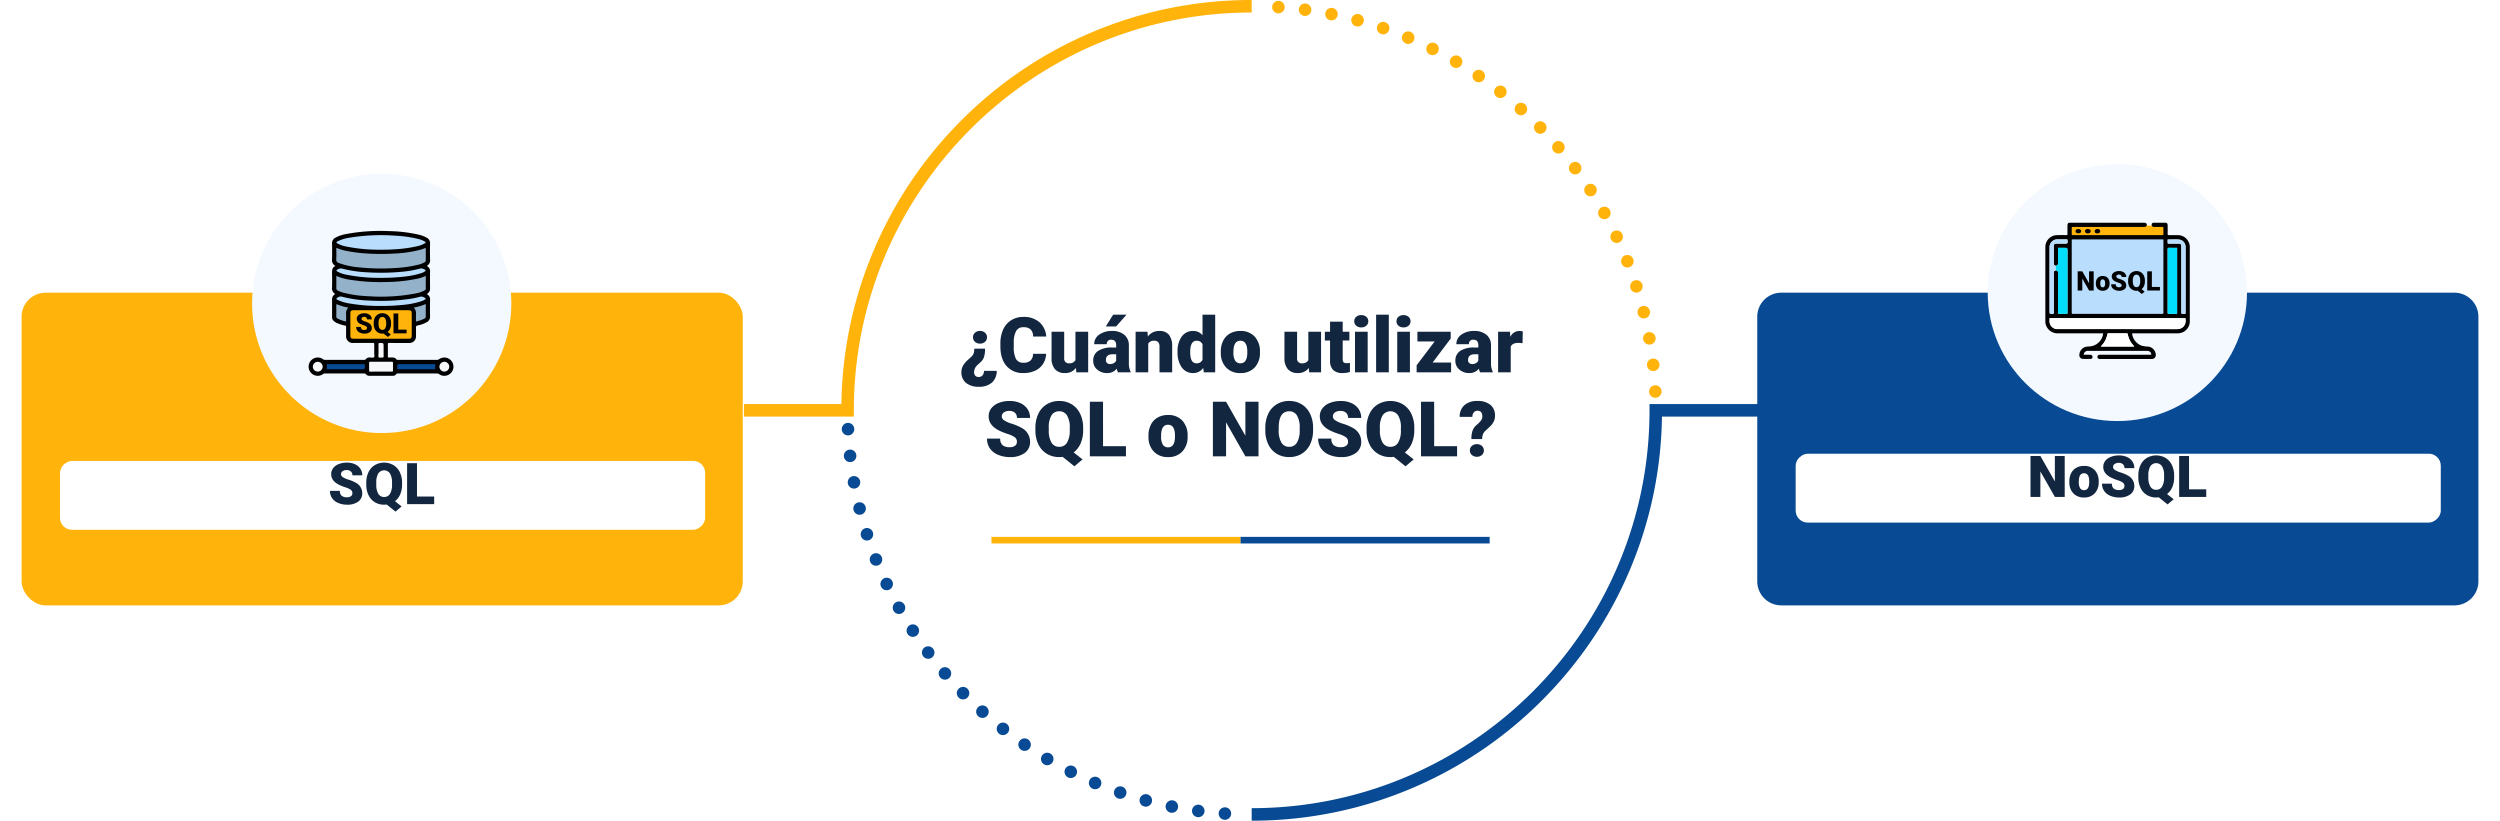 <svg xmlns="http://www.w3.org/2000/svg" xmlns:xlink="http://www.w3.org/1999/xlink" width="1041.397" height="341.859" viewBox="0 0 1041.397 341.859">
  <defs>
    <filter id="Rectángulo_294748" x="0" y="112.917" width="318.397" height="148.254" filterUnits="userSpaceOnUse">
      <feOffset dy="3" input="SourceAlpha"/>
      <feGaussianBlur stdDeviation="3" result="blur"/>
      <feFlood flood-opacity="0.161"/>
      <feComposite operator="in" in2="blur"/>
      <feComposite in="SourceGraphic"/>
    </filter>
    <filter id="Trazado_194490" x="723" y="112.917" width="318.397" height="148.254" filterUnits="userSpaceOnUse">
      <feOffset dy="3" input="SourceAlpha"/>
      <feGaussianBlur stdDeviation="3" result="blur-2"/>
      <feFlood flood-opacity="0.161"/>
      <feComposite operator="in" in2="blur-2"/>
      <feComposite in="SourceGraphic"/>
    </filter>
    <filter id="Rectángulo_294756" x="739.001" y="180" width="286.734" height="46.688" filterUnits="userSpaceOnUse">
      <feOffset dy="3" input="SourceAlpha"/>
      <feGaussianBlur stdDeviation="3" result="blur-3"/>
      <feFlood flood-opacity="0.161"/>
      <feComposite operator="in" in2="blur-3"/>
      <feComposite in="SourceGraphic"/>
    </filter>
    <filter id="Rectángulo_294750" x="16.001" y="183" width="286.734" height="46.688" filterUnits="userSpaceOnUse">
      <feOffset dy="3" input="SourceAlpha"/>
      <feGaussianBlur stdDeviation="3" result="blur-4"/>
      <feFlood flood-opacity="0.161"/>
      <feComposite operator="in" in2="blur-4"/>
      <feComposite in="SourceGraphic"/>
    </filter>
    <filter id="Elipse_157" x="813" y="53.388" width="138" height="137" filterUnits="userSpaceOnUse">
      <feOffset dy="4" input="SourceAlpha"/>
      <feGaussianBlur stdDeviation="5" result="blur-5"/>
      <feFlood flood-opacity="0.161"/>
      <feComposite operator="in" in2="blur-5"/>
      <feComposite in="SourceGraphic"/>
    </filter>
  </defs>
  <g id="_26" data-name="26" transform="translate(-283 -7949)">
    <ellipse id="Elipse_5239" data-name="Elipse 5239" cx="140.487" cy="140.487" rx="140.487" ry="140.487" transform="translate(634.026 7976.839)" fill="#fff"/>
    <g id="Grupo_131842" data-name="Grupo 131842" transform="translate(592.893 7949)">
      <path id="Trazado_192366" data-name="Trazado 192366" d="M-2145.757,909.154h-45.781v-5.208h40.592a169.718,169.718,0,0,1,13.415-63.931,170.353,170.353,0,0,1,36.631-54.331,170.356,170.356,0,0,1,54.331-36.631,169.863,169.863,0,0,1,66.535-13.433v5.208c-91.38,0-165.722,74.343-165.722,165.722Z" transform="translate(2191.538 -735.62)" fill="#ffb30b"/>
    </g>
    <g id="Grupo_131843" data-name="Grupo 131843" transform="translate(804.396 8117.326)">
      <path id="Trazado_192367" data-name="Trazado 192367" d="M-1622.957,1361.661v-5.208c91.38,0,165.722-74.342,165.722-165.722v-2.6h45.782v5.208h-40.593a169.72,169.72,0,0,1-13.414,63.93,170.355,170.355,0,0,1-36.631,54.332,170.357,170.357,0,0,1-54.331,36.63A169.862,169.862,0,0,1-1622.957,1361.661Z" transform="translate(1622.957 -1188.128)" fill="#084a93"/>
    </g>
    <g id="Grupo_131844" data-name="Grupo 131844" transform="translate(633.644 8125.165)">
      <path id="Trazado_192368" data-name="Trazado 192368" d="M-1922.552,1374.527a2.61,2.61,0,0,1-2.436-2.6h0c0-.055,0-.108.007-.167h0a2.6,2.6,0,0,1,2.768-2.425h0a2.6,2.6,0,0,1,2.433,2.6h0c0,.056,0,.112,0,.168h0a2.6,2.6,0,0,1-2.6,2.433h0C-1922.436,1374.532-1922.5,1374.532-1922.552,1374.527Zm-11.271-1.112h0a2.6,2.6,0,0,1-2.261-2.589h0a2.519,2.519,0,0,1,.022-.334h0a2.6,2.6,0,0,1,2.924-2.24h0a2.607,2.607,0,0,1,2.262,2.593h0a2.5,2.5,0,0,1-.022.331h0a2.6,2.6,0,0,1-2.577,2.262h0A2.769,2.769,0,0,1-1933.823,1373.416Zm-11.17-1.856a2.6,2.6,0,0,1-2.095-2.537h0a2.512,2.512,0,0,1,.052-.525h0a2.6,2.6,0,0,1,3.062-2.042h0a2.6,2.6,0,0,1,2.09,2.541h0a2.587,2.587,0,0,1-.052.524h0a2.6,2.6,0,0,1-2.549,2.091h0A2.422,2.422,0,0,1-1944.993,1371.559Zm-11.03-2.593a2.6,2.6,0,0,1-1.923-2.511h0a2.728,2.728,0,0,1,.089-.684h0a2.607,2.607,0,0,1,3.2-1.83h0a2.6,2.6,0,0,1,1.923,2.511h0a2.666,2.666,0,0,1-.089.681h0a2.609,2.609,0,0,1-2.511,1.927h0A2.534,2.534,0,0,1-1956.023,1368.966Zm-10.828-3.322v0h0a2.609,2.609,0,0,1-1.76-2.474h0a2.634,2.634,0,0,1,.145-.833h0a2.6,2.6,0,0,1,3.307-1.615h0a2.6,2.6,0,0,1,1.759,2.474h0a2.736,2.736,0,0,1-.142.833h0a2.611,2.611,0,0,1-2.462,1.759h0A2.6,2.6,0,0,1-1966.851,1365.645Zm-10.6-4.047h0a2.612,2.612,0,0,1-1.6-2.4h0a2.646,2.646,0,0,1,.2-1.015h0a2.606,2.606,0,0,1,3.411-1.392h0a2.606,2.606,0,0,1,1.592,2.4h0a2.57,2.57,0,0,1-.2,1.012h0a2.608,2.608,0,0,1-2.4,1.6h0A2.613,2.613,0,0,1-1977.449,1361.6Zm-10.3-4.743a2.6,2.6,0,0,1-1.44-2.34h0a2.634,2.634,0,0,1,.279-1.157h0a2.6,2.6,0,0,1,3.493-1.16h0a2.611,2.611,0,0,1,1.44,2.34h0a2.634,2.634,0,0,1-.279,1.156h0a2.6,2.6,0,0,1-2.329,1.436h0A2.6,2.6,0,0,1-1987.749,1356.855Zm-9.962-5.416a2.6,2.6,0,0,1-1.283-2.24h0a2.547,2.547,0,0,1,.358-1.324h0a2.6,2.6,0,0,1,3.563-.926h0a2.6,2.6,0,0,1,1.287,2.239h0a2.6,2.6,0,0,1-.361,1.325h0a2.6,2.6,0,0,1-2.247,1.283h0A2.6,2.6,0,0,1-1997.711,1351.439Zm-9.574-6.064a2.609,2.609,0,0,1-1.142-2.164h0a2.6,2.6,0,0,1,.454-1.454h0a2.6,2.6,0,0,1,3.616-.689h0a2.6,2.6,0,0,1,1.138,2.165h0a2.566,2.566,0,0,1-.45,1.455h0a2.594,2.594,0,0,1-2.154,1.138h0A2.579,2.579,0,0,1-2007.286,1345.375Zm-9.155-6.681a2.613,2.613,0,0,1-1-2.05h0a2.584,2.584,0,0,1,.555-1.607h0a2.6,2.6,0,0,1,3.653-.446h0a2.586,2.586,0,0,1,1,2.046h0a2.578,2.578,0,0,1-.551,1.607h0a2.594,2.594,0,0,1-2.053,1h0A2.6,2.6,0,0,1-2016.441,1338.694Zm-8.689-7.272a2.6,2.6,0,0,1-.87-1.949h0a2.6,2.6,0,0,1,.666-1.726h0a2.6,2.6,0,0,1,3.675-.2h0a2.6,2.6,0,0,1,.87,1.953h0a2.6,2.6,0,0,1-.666,1.722h0a2.59,2.59,0,0,1-1.942.87h0A2.579,2.579,0,0,1-2025.13,1331.422Zm-8.191-7.823a2.6,2.6,0,0,1-.744-1.819h0a2.6,2.6,0,0,1,.781-1.863h0a2.6,2.6,0,0,1,3.683.037h0a2.6,2.6,0,0,1,.744,1.819h0a2.606,2.606,0,0,1-.781,1.864h0a2.6,2.6,0,0,1-1.823.744h0A2.592,2.592,0,0,1-2033.321,1323.6Zm-7.656-8.347a2.589,2.589,0,0,1-.629-1.7h0a2.612,2.612,0,0,1,.908-1.968h0a2.6,2.6,0,0,1,3.671.279h0a2.592,2.592,0,0,1,.629,1.707h0a2.611,2.611,0,0,1-.908,1.968h0a2.6,2.6,0,0,1-1.7.625h0A2.583,2.583,0,0,1-2040.977,1315.252Zm-7.09-8.828a2.6,2.6,0,0,1-.521-1.558h0a2.593,2.593,0,0,1,1.042-2.087h0a2.6,2.6,0,0,1,3.645.521h0a2.579,2.579,0,0,1,.521,1.554h0a2.606,2.606,0,0,1-1.041,2.091h0a2.6,2.6,0,0,1-1.559.521h0A2.61,2.61,0,0,1-2048.067,1306.425Zm-6.491-9.277a2.594,2.594,0,0,1-.421-1.432h0a2.608,2.608,0,0,1,1.183-2.172h0a2.6,2.6,0,0,1,3.6.763h0a2.562,2.562,0,0,1,.424,1.429h0a2.6,2.6,0,0,1-1.183,2.172h0a2.589,2.589,0,0,1-1.421.424h0A2.6,2.6,0,0,1-2054.557,1297.148Zm-5.859-9.683h0a2.562,2.562,0,0,1-.335-1.268h0a2.6,2.6,0,0,1,1.332-2.277h0a2.6,2.6,0,0,1,3.545,1h0a2.6,2.6,0,0,1,.332,1.268h0a2.6,2.6,0,0,1-1.329,2.276h0a2.589,2.589,0,0,1-1.272.335h0A2.6,2.6,0,0,1-2060.416,1287.464Zm-5.208-10.047a2.663,2.663,0,0,1-.253-1.131h0a2.6,2.6,0,0,1,1.485-2.34h0a2.6,2.6,0,0,1,3.47,1.227h0a2.623,2.623,0,0,1,.257,1.131h0a2.621,2.621,0,0,1-1.488,2.344h0a2.6,2.6,0,0,1-1.116.253h0A2.61,2.61,0,0,1-2065.624,1277.418Zm-4.524-10.371a2.632,2.632,0,0,1-.186-.953h0a2.615,2.615,0,0,1,1.644-2.429h0a2.6,2.6,0,0,1,3.382,1.458h0a2.644,2.644,0,0,1,.186.956h0a2.607,2.607,0,0,1-1.645,2.426h0a2.57,2.57,0,0,1-.959.186h0A2.6,2.6,0,0,1-2070.148,1267.047Zm-3.828-10.661a2.64,2.64,0,0,1-.127-.8h0a2.609,2.609,0,0,1,1.808-2.474h0a2.6,2.6,0,0,1,3.274,1.682h0a2.533,2.533,0,0,1,.126.807h0a2.6,2.6,0,0,1-1.808,2.47h0a2.571,2.571,0,0,1-.8.127h0A2.6,2.6,0,0,1-2073.975,1256.386Zm-3.11-10.892h0a2.555,2.555,0,0,1-.078-.617h0a2.6,2.6,0,0,1,1.976-2.541h0a2.6,2.6,0,0,1,3.155,1.9h0a2.542,2.542,0,0,1,.078.617h0a2.608,2.608,0,0,1-1.971,2.541h0a2.649,2.649,0,0,1-.633.078h0A2.607,2.607,0,0,1-2077.085,1245.494Zm-2.373-11.074h0a2.787,2.787,0,0,1-.041-.461h0a2.607,2.607,0,0,1,2.146-2.563h0a2.6,2.6,0,0,1,3.021,2.1h0a2.5,2.5,0,0,1,.04.462h0a2.6,2.6,0,0,1-2.143,2.563h0a2.758,2.758,0,0,1-.461.041h0A2.6,2.6,0,0,1-2079.458,1234.42Zm-1.637-11.208h0a2.693,2.693,0,0,1-.015-.3h0a2.607,2.607,0,0,1,2.314-2.581h0a2.607,2.607,0,0,1,2.88,2.3h0a2.745,2.745,0,0,1,.014.3h0a2.608,2.608,0,0,1-2.313,2.582h0a2.622,2.622,0,0,1-.294.015h0A2.6,2.6,0,0,1-2081.095,1223.212Zm-.889-11.29c0-.044,0-.089,0-.134h0a2.6,2.6,0,0,1,2.485-2.585h0a2.6,2.6,0,0,1,2.723,2.481h0c0,.045,0,.089,0,.134h0a2.6,2.6,0,0,1-2.484,2.589h-.12A2.6,2.6,0,0,1-2081.984,1211.922Z" transform="translate(2081.988 -1209.2)" fill="#084a93"/>
    </g>
    <g id="Grupo_131845" data-name="Grupo 131845" transform="translate(812.938 7949.362)">
      <path id="Trazado_192369" data-name="Trazado 192369" d="M-1459.357,898.909c0-.045,0-.09,0-.134h0a2.6,2.6,0,0,1,2.481-2.589h0a2.607,2.607,0,0,1,2.723,2.481h0c0,.045,0,.09,0,.134h0a2.606,2.606,0,0,1-2.485,2.589h0c-.045,0-.082,0-.123,0h0A2.6,2.6,0,0,1-1459.357,898.909Zm-.863-10.948h0a2.649,2.649,0,0,1-.015-.3h0a2.605,2.605,0,0,1,2.314-2.578h0a2.607,2.607,0,0,1,2.879,2.3h0a2.572,2.572,0,0,1,.015.3h0a2.6,2.6,0,0,1-2.313,2.577h0a2.525,2.525,0,0,1-.294.019h0A2.608,2.608,0,0,1-1460.219,887.961ZM-1461.8,877.1a2.434,2.434,0,0,1-.045-.462h0a2.607,2.607,0,0,1,2.146-2.563h0a2.6,2.6,0,0,1,3.021,2.1h0a2.445,2.445,0,0,1,.045.461h0a2.607,2.607,0,0,1-2.146,2.563h0a2.8,2.8,0,0,1-.462.041h0A2.6,2.6,0,0,1-1461.8,877.1Zm-2.3-10.735a2.554,2.554,0,0,1-.078-.622h0a2.6,2.6,0,0,1,1.971-2.537h0a2.606,2.606,0,0,1,3.158,1.9h0a2.509,2.509,0,0,1,.078.617h0a2.606,2.606,0,0,1-1.975,2.54h0a2.66,2.66,0,0,1-.633.078h0A2.6,2.6,0,0,1-1464.1,866.361Zm-3.013-10.557a2.647,2.647,0,0,1-.126-.807h0a2.6,2.6,0,0,1,1.8-2.47h0a2.6,2.6,0,0,1,3.278,1.681h0a2.622,2.622,0,0,1,.126.8h0a2.6,2.6,0,0,1-1.808,2.47h0a2.577,2.577,0,0,1-.8.126h0A2.6,2.6,0,0,1-1467.117,855.8Zm-3.712-10.337a2.537,2.537,0,0,1-.186-.952h0a2.607,2.607,0,0,1,1.644-2.425h0a2.6,2.6,0,0,1,3.382,1.458h0a2.7,2.7,0,0,1,.186.952h0a2.615,2.615,0,0,1-1.644,2.429h0a2.639,2.639,0,0,1-.96.183h0A2.6,2.6,0,0,1-1470.829,845.466Zm-4.386-10.051h0a2.546,2.546,0,0,1-.253-1.128h0a2.6,2.6,0,0,1,1.481-2.34h0a2.605,2.605,0,0,1,3.474,1.228h0a2.659,2.659,0,0,1,.252,1.13h0a2.6,2.6,0,0,1-1.484,2.34h0a2.557,2.557,0,0,1-1.12.257h0A2.607,2.607,0,0,1-1475.215,835.415Zm-5.047-9.739a2.6,2.6,0,0,1-.332-1.269h0a2.6,2.6,0,0,1,1.328-2.277h0a2.606,2.606,0,0,1,3.546,1h0a2.576,2.576,0,0,1,.334,1.269h0a2.607,2.607,0,0,1-1.332,2.277h0a2.581,2.581,0,0,1-1.272.335h0A2.6,2.6,0,0,1-1480.262,825.677Zm-5.681-9.389h0a2.575,2.575,0,0,1-.424-1.432h0a2.6,2.6,0,0,1,1.183-2.169h0a2.6,2.6,0,0,1,3.6.759h0a2.6,2.6,0,0,1,.42,1.432h0a2.607,2.607,0,0,1-1.183,2.173h0a2.613,2.613,0,0,1-1.417.42h0A2.6,2.6,0,0,1-1485.943,816.287Zm-6.294-8.994h0a2.584,2.584,0,0,1-.521-1.555h0a2.606,2.606,0,0,1,1.042-2.091h0a2.6,2.6,0,0,1,3.645.521h0a2.6,2.6,0,0,1,.521,1.559h0a2.6,2.6,0,0,1-1.042,2.087h0a2.575,2.575,0,0,1-1.558.52h0A2.6,2.6,0,0,1-1492.237,807.293Zm-6.874-8.563a2.589,2.589,0,0,1-.629-1.7h0a2.613,2.613,0,0,1,.908-1.968h0a2.608,2.608,0,0,1,3.671.279h0a2.6,2.6,0,0,1,.628,1.707h0a2.611,2.611,0,0,1-.907,1.968h0a2.6,2.6,0,0,1-1.7.625h0A2.583,2.583,0,0,1-1499.111,798.73Zm-7.425-8.091a2.6,2.6,0,0,1-.744-1.819h0a2.6,2.6,0,0,1,.781-1.863h0a2.6,2.6,0,0,1,3.683.037h0a2.594,2.594,0,0,1,.744,1.819h0a2.612,2.612,0,0,1-.781,1.864h0a2.6,2.6,0,0,1-1.822.744h0A2.59,2.59,0,0,1-1506.535,790.639Zm-7.942-7.588a2.6,2.6,0,0,1-.871-1.953h0a2.6,2.6,0,0,1,.666-1.723h0a2.6,2.6,0,0,1,3.675-.2h0a2.592,2.592,0,0,1,.866,1.949h0a2.575,2.575,0,0,1-.662,1.726h0a2.589,2.589,0,0,1-1.942.867h0A2.577,2.577,0,0,1-1514.478,783.051ZM-1522.9,776a2.581,2.581,0,0,1-1-2.046h0a2.581,2.581,0,0,1,.551-1.607h0a2.6,2.6,0,0,1,3.656-.45h0a2.606,2.606,0,0,1,1,2.046h0a2.594,2.594,0,0,1-.554,1.61h0a2.6,2.6,0,0,1-2.053,1h0A2.578,2.578,0,0,1-1522.9,776Zm-8.876-6.48a2.6,2.6,0,0,1-1.142-2.161h0a2.6,2.6,0,0,1,.454-1.455h0a2.6,2.6,0,0,1,3.615-.688h0a2.6,2.6,0,0,1,1.138,2.165h0a2.565,2.565,0,0,1-.45,1.454h0a2.6,2.6,0,0,1-2.154,1.138h0A2.559,2.559,0,0,1-1531.779,769.522Zm-9.285-5.878h0a2.6,2.6,0,0,1-1.287-2.239h0a2.6,2.6,0,0,1,.361-1.324h0a2.6,2.6,0,0,1,3.563-.927h0a2.6,2.6,0,0,1,1.283,2.239h0a2.554,2.554,0,0,1-.357,1.325h0a2.608,2.608,0,0,1-2.247,1.287h0A2.567,2.567,0,0,1-1541.063,763.644Zm-9.657-5.249a2.606,2.606,0,0,1-1.436-2.34h0a2.578,2.578,0,0,1,.275-1.156h0a2.6,2.6,0,0,1,3.493-1.161h0a2.608,2.608,0,0,1,1.439,2.34h0a2.629,2.629,0,0,1-.279,1.157h0a2.61,2.61,0,0,1-2.329,1.436h0A2.6,2.6,0,0,1-1550.72,758.4Zm-9.988-4.6a2.614,2.614,0,0,1-1.6-2.4h0a2.644,2.644,0,0,1,.2-1.016h0a2.607,2.607,0,0,1,3.411-1.392h0a2.611,2.611,0,0,1,1.6,2.4h0a2.653,2.653,0,0,1-.2,1.016h0a2.611,2.611,0,0,1-2.4,1.6h0A2.625,2.625,0,0,1-1560.708,753.8Zm-10.27-3.925h0a2.6,2.6,0,0,1-1.76-2.474h0a2.611,2.611,0,0,1,.141-.833h0a2.607,2.607,0,0,1,3.311-1.618h0v0h0a2.6,2.6,0,0,1,1.756,2.474h0a2.513,2.513,0,0,1-.141.833h0a2.607,2.607,0,0,1-2.463,1.759h0A2.574,2.574,0,0,1-1570.978,749.873Zm-10.5-3.221h0a2.6,2.6,0,0,1-1.924-2.511h0a2.668,2.668,0,0,1,.089-.681h0a2.6,2.6,0,0,1,3.2-1.834h0a2.6,2.6,0,0,1,1.923,2.511h0a2.5,2.5,0,0,1-.093.681h0a2.606,2.606,0,0,1-2.511,1.927h0A2.521,2.521,0,0,1-1581.475,746.652Zm-10.691-2.515a2.6,2.6,0,0,1-2.091-2.541h0a2.836,2.836,0,0,1,.048-.524h0a2.609,2.609,0,0,1,3.069-2.043h0v0h0a2.6,2.6,0,0,1,2.091,2.537h0a2.534,2.534,0,0,1-.052.525h0a2.6,2.6,0,0,1-2.552,2.094h0A2.689,2.689,0,0,1-1592.166,744.137Zm-10.829-1.8a2.6,2.6,0,0,1-2.265-2.592h0a2.525,2.525,0,0,1,.022-.331h0a2.6,2.6,0,0,1,2.924-2.239h0a2.6,2.6,0,0,1,2.262,2.589h0a2.523,2.523,0,0,1-.022.335h0a2.6,2.6,0,0,1-2.578,2.262h0A2.679,2.679,0,0,1-1603,742.341Zm-10.929-1.079h0a2.6,2.6,0,0,1-2.436-2.6h0c0-.056,0-.112.007-.168h0a2.6,2.6,0,0,1,2.768-2.429h0a2.6,2.6,0,0,1,2.433,2.6h0c0,.056,0,.111,0,.167h0a2.6,2.6,0,0,1-2.6,2.433h0C-1613.809,741.269-1613.868,741.266-1613.924,741.262Z" transform="translate(1616.36 -736.06)" fill="#ffb30b"/>
    </g>
    <g transform="matrix(1, 0, 0, 1, 283, 7949)" filter="url(#Rectángulo_294748)">
      <rect id="Rectángulo_294748-2" data-name="Rectángulo 294748" width="300.397" height="130.254" rx="10" transform="translate(9 118.92)" fill="#ffb30b"/>
    </g>
    <g transform="matrix(1, 0, 0, 1, 283, 7949)" filter="url(#Trazado_194490)">
      <path id="Trazado_194490-2" data-name="Trazado 194490" d="M10,0H290.4a10,10,0,0,1,10,10V120.254a10,10,0,0,1-10,10H10a10,10,0,0,1-10-10V10A10,10,0,0,1,10,0Z" transform="translate(732 118.92)" fill="#084a93"/>
    </g>
    <path id="Trazado_194597" data-name="Trazado 194597" d="M-106.672-9.844a10.6,10.6,0,0,1-.477,3.6,5.379,5.379,0,0,1-1.6,2.211l-1.031.953a4.075,4.075,0,0,0-1.453,2.906,2.171,2.171,0,0,0,.523,1.617,1.86,1.86,0,0,0,1.352.508,2.064,2.064,0,0,0,1.633-.664,2.871,2.871,0,0,0,.617-1.883h5.3A6.4,6.4,0,0,1-103.8,4.281a7.842,7.842,0,0,1-5.43,1.734A8.063,8.063,0,0,1-114.617,4.4a5.675,5.675,0,0,1-1.9-4.57,5.25,5.25,0,0,1,.594-2.445,9.7,9.7,0,0,1,2.031-2.492l1.328-1.219a3.589,3.589,0,0,0,1.344-2.391l.078-1.125Zm-2.094-2.109a3.027,3.027,0,0,1-2.086-.742,2.425,2.425,0,0,1-.836-1.9,2.425,2.425,0,0,1,.836-1.9,3.027,3.027,0,0,1,2.086-.742,2.975,2.975,0,0,1,2.1.758,2.459,2.459,0,0,1,.82,1.883,2.459,2.459,0,0,1-.82,1.883A2.975,2.975,0,0,1-108.766-11.953ZM-81.234-7.7a8.308,8.308,0,0,1-1.281,4.2A7.733,7.733,0,0,1-85.8-.687a11.2,11.2,0,0,1-4.836,1A8.934,8.934,0,0,1-97.7-2.609q-2.578-2.922-2.578-8.25v-1.125a13.771,13.771,0,0,1,1.164-5.852,8.82,8.82,0,0,1,3.352-3.875A9.351,9.351,0,0,1-90.7-23.078a9.806,9.806,0,0,1,6.656,2.18,8.612,8.612,0,0,1,2.859,6.008h-5.469A4.075,4.075,0,0,0-87.7-17.875a4.306,4.306,0,0,0-3-.906,3.276,3.276,0,0,0-3,1.531,9.841,9.841,0,0,0-1,4.891v1.609a10.89,10.89,0,0,0,.914,5.2,3.345,3.345,0,0,0,3.148,1.563,4.211,4.211,0,0,0,2.891-.891A3.78,3.78,0,0,0-86.687-7.7Zm12.422,5.875A5.429,5.429,0,0,1-73.328.313,5.324,5.324,0,0,1-77.539-1.3a6.8,6.8,0,0,1-1.43-4.648V-16.906H-73.7V-5.922A1.893,1.893,0,0,0-71.594-3.75a2.752,2.752,0,0,0,2.578-1.3V-16.906h5.3V0h-4.937ZM-51.312,0a5.945,5.945,0,0,1-.5-1.516A4.9,4.9,0,0,1-55.875.313a6,6,0,0,1-4.062-1.445,4.6,4.6,0,0,1-1.672-3.633,4.728,4.728,0,0,1,2.031-4.156,10.348,10.348,0,0,1,5.906-1.406h1.625v-.9q0-2.339-2.016-2.339a1.648,1.648,0,0,0-1.875,1.853H-61.2a4.72,4.72,0,0,1,2.086-3.98,8.766,8.766,0,0,1,5.32-1.529,7.686,7.686,0,0,1,5.109,1.578,5.487,5.487,0,0,1,1.922,4.328v7.484a7.665,7.665,0,0,0,.719,3.563V0Zm-3.3-3.437a2.937,2.937,0,0,0,1.633-.422,2.644,2.644,0,0,0,.93-.953v-2.7h-1.531q-2.75,0-2.75,2.469a1.507,1.507,0,0,0,.484,1.164A1.753,1.753,0,0,0-54.609-3.437ZM-53.3-24h5.563l-4.344,4.906-4.3-.008Zm14.281,7.094.172,1.984a5.733,5.733,0,0,1,4.828-2.3,4.823,4.823,0,0,1,3.945,1.578,7.513,7.513,0,0,1,1.352,4.75V0H-34V-10.672a2.853,2.853,0,0,0-.516-1.883,2.385,2.385,0,0,0-1.875-.6,2.511,2.511,0,0,0-2.3,1.219V0h-5.266V-16.906Zm12.547,8.328a10.327,10.327,0,0,1,1.734-6.328,5.709,5.709,0,0,1,4.844-2.312,4.855,4.855,0,0,1,3.813,1.781V-24H-10.8V0h-4.734L-15.8-1.812A4.986,4.986,0,0,1-19.922.313,5.7,5.7,0,0,1-24.7-2,10.655,10.655,0,0,1-26.469-8.578Zm5.266.328q0,4.5,2.625,4.5a2.592,2.592,0,0,0,2.5-1.469v-6.437a2.522,2.522,0,0,0-2.469-1.5q-2.437,0-2.641,3.938Zm12.734-.359a9.978,9.978,0,0,1,.984-4.508,7.04,7.04,0,0,1,2.828-3.039A8.518,8.518,0,0,1-.328-17.219a7.774,7.774,0,0,1,5.984,2.352,9.024,9.024,0,0,1,2.188,6.4v.188a8.755,8.755,0,0,1-2.2,6.273A7.794,7.794,0,0,1-.3.313a7.883,7.883,0,0,1-5.8-2.164A8.464,8.464,0,0,1-8.453-7.719Zm5.266.328a6.291,6.291,0,0,0,.734,3.438A2.447,2.447,0,0,0-.3-3.75q2.813,0,2.875-4.328v-.531q0-4.547-2.906-4.547-2.641,0-2.859,3.922ZM28.2-1.828A5.429,5.429,0,0,1,23.688.313,5.324,5.324,0,0,1,19.477-1.3a6.8,6.8,0,0,1-1.43-4.648V-16.906h5.266V-5.922A1.893,1.893,0,0,0,25.422-3.75,2.752,2.752,0,0,0,28-5.047V-16.906h5.3V0H28.359ZM42.313-21.109v4.2h2.781v3.656H42.313v7.734a1.975,1.975,0,0,0,.344,1.328,1.844,1.844,0,0,0,1.359.375,7.725,7.725,0,0,0,1.313-.094V-.141a9.718,9.718,0,0,1-2.969.453A5.516,5.516,0,0,1,38.344-.969a5.252,5.252,0,0,1-1.3-3.891V-13.25H34.891v-3.656h2.156v-4.2ZM52.719,0H47.438V-16.906h5.281ZM47.125-21.266a2.35,2.35,0,0,1,.813-1.844,3.066,3.066,0,0,1,2.109-.719,3.066,3.066,0,0,1,2.109.719,2.35,2.35,0,0,1,.813,1.844,2.35,2.35,0,0,1-.812,1.844,3.066,3.066,0,0,1-2.109.719,3.066,3.066,0,0,1-2.109-.719A2.35,2.35,0,0,1,47.125-21.266ZM61.516,0H56.234V-24h5.281Zm8.8,0H65.031V-16.906h5.281ZM64.719-21.266a2.35,2.35,0,0,1,.813-1.844,3.066,3.066,0,0,1,2.109-.719,3.066,3.066,0,0,1,2.109.719,2.35,2.35,0,0,1,.813,1.844,2.35,2.35,0,0,1-.812,1.844,3.066,3.066,0,0,1-2.109.719,3.066,3.066,0,0,1-2.109-.719A2.35,2.35,0,0,1,64.719-21.266Zm15.047,17.2h7.7V0H73.109V-2.937l7.5-9.906H73.438v-4.062H87.3v2.844ZM99.547,0a5.946,5.946,0,0,1-.5-1.516A4.9,4.9,0,0,1,94.984.313a6,6,0,0,1-4.062-1.445A4.6,4.6,0,0,1,89.25-4.766a4.728,4.728,0,0,1,2.031-4.156,10.348,10.348,0,0,1,5.906-1.406h1.625v-.9q0-2.339-2.016-2.339a1.648,1.648,0,0,0-1.875,1.853H89.656a4.72,4.72,0,0,1,2.086-3.98,8.766,8.766,0,0,1,5.32-1.529,7.686,7.686,0,0,1,5.109,1.578,5.487,5.487,0,0,1,1.922,4.328v7.484a7.665,7.665,0,0,0,.719,3.563V0Zm-3.3-3.437a2.937,2.937,0,0,0,1.633-.422,2.644,2.644,0,0,0,.93-.953v-2.7H97.281q-2.75,0-2.75,2.469a1.507,1.507,0,0,0,.484,1.164A1.753,1.753,0,0,0,96.25-3.437Zm20.984-8.7-1.734-.125q-2.484,0-3.187,1.563V0h-5.266V-16.906h4.938l.172,2.172a4.077,4.077,0,0,1,3.7-2.484,5.135,5.135,0,0,1,1.469.188ZM-93.4,28.953a2.253,2.253,0,0,0-.852-1.875,10.584,10.584,0,0,0-2.992-1.391,28.706,28.706,0,0,1-3.5-1.391q-4.422-2.172-4.422-5.969a5.352,5.352,0,0,1,1.1-3.336,7.125,7.125,0,0,1,3.117-2.25,12.131,12.131,0,0,1,4.531-.8,10.611,10.611,0,0,1,4.4.875A6.964,6.964,0,0,1-88.992,15.3,6.508,6.508,0,0,1-87.914,19h-5.469a2.75,2.75,0,0,0-.852-2.156,3.319,3.319,0,0,0-2.3-.766,3.743,3.743,0,0,0-2.32.648,1.989,1.989,0,0,0-.852,1.648,2,2,0,0,0,.938,1.586,11.823,11.823,0,0,0,3.3,1.469A20.2,20.2,0,0,1-91.6,23.063a6.512,6.512,0,0,1,3.688,5.859,5.555,5.555,0,0,1-2.25,4.688,10.008,10.008,0,0,1-6.172,1.7,12.245,12.245,0,0,1-5.008-.992,7.55,7.55,0,0,1-3.375-2.719,7.084,7.084,0,0,1-1.133-3.977h5.5a3.489,3.489,0,0,0,.945,2.7,4.468,4.468,0,0,0,3.07.867,3.53,3.53,0,0,0,2.148-.586A1.934,1.934,0,0,0-93.4,28.953ZM-65.8,24.094A13.444,13.444,0,0,1-66.852,29.6a9.574,9.574,0,0,1-2.891,3.773l3.672,2.906-3.391,2.875-4.891-3.937a10.165,10.165,0,0,1-1.375.094,9.861,9.861,0,0,1-5.156-1.344,9.139,9.139,0,0,1-3.508-3.844,13.055,13.055,0,0,1-1.3-5.75v-1.2a13.462,13.462,0,0,1,1.227-5.906,9.141,9.141,0,0,1,3.5-3.937,9.784,9.784,0,0,1,5.211-1.391A9.74,9.74,0,0,1-70.6,13.313a9.265,9.265,0,0,1,3.523,3.914,13.088,13.088,0,0,1,1.273,5.82Zm-5.578-.953a9.567,9.567,0,0,0-1.133-5.148,3.634,3.634,0,0,0-3.242-1.758,3.609,3.609,0,0,0-3.266,1.734,9.691,9.691,0,0,0-1.109,5.078v1.047a9.832,9.832,0,0,0,1.109,5.148,3.632,3.632,0,0,0,3.3,1.789,3.58,3.58,0,0,0,3.211-1.766,9.625,9.625,0,0,0,1.133-5.078Zm13.859,7.641h9.547V35H-63.008V12.25h5.484ZM-38.6,26.391a9.978,9.978,0,0,1,.984-4.508,7.04,7.04,0,0,1,2.828-3.039,8.518,8.518,0,0,1,4.328-1.062,7.774,7.774,0,0,1,5.984,2.352,9.024,9.024,0,0,1,2.188,6.4v.188a8.755,8.755,0,0,1-2.2,6.273,7.794,7.794,0,0,1-5.945,2.32,7.883,7.883,0,0,1-5.8-2.164,8.464,8.464,0,0,1-2.359-5.867Zm5.266.328a6.291,6.291,0,0,0,.734,3.438A2.447,2.447,0,0,0-30.43,31.25q2.813,0,2.875-4.328v-.531q0-4.547-2.906-4.547-2.641,0-2.859,3.922ZM7.242,35H1.789L-6.273,20.844V35h-5.484V12.25h5.484L1.773,26.406V12.25H7.242ZM29.977,24.094a13.416,13.416,0,0,1-1.234,5.891,9.123,9.123,0,0,1-3.508,3.945,9.767,9.767,0,0,1-5.18,1.383A9.906,9.906,0,0,1,14.9,33.977a9.108,9.108,0,0,1-3.508-3.82,13.03,13.03,0,0,1-1.32-5.7V23.172a13.475,13.475,0,0,1,1.227-5.9,9.1,9.1,0,0,1,3.516-3.945,9.836,9.836,0,0,1,5.211-1.391,9.74,9.74,0,0,1,5.156,1.375A9.265,9.265,0,0,1,28.7,17.227a13.088,13.088,0,0,1,1.273,5.82ZM24.4,23.141a9.567,9.567,0,0,0-1.133-5.148,3.634,3.634,0,0,0-3.242-1.758q-4.125,0-4.359,6.188l-.016,1.672a9.839,9.839,0,0,0,1.109,5.141,3.628,3.628,0,0,0,3.3,1.8,3.585,3.585,0,0,0,3.2-1.766A9.571,9.571,0,0,0,24.4,24.188Zm20.141,5.813a2.253,2.253,0,0,0-.852-1.875A10.584,10.584,0,0,0,40.7,25.688,28.707,28.707,0,0,1,37.2,24.3q-4.422-2.172-4.422-5.969a5.352,5.352,0,0,1,1.1-3.336,7.125,7.125,0,0,1,3.117-2.25,12.131,12.131,0,0,1,4.531-.8,10.611,10.611,0,0,1,4.4.875A6.964,6.964,0,0,1,48.945,15.3,6.508,6.508,0,0,1,50.023,19H44.555a2.75,2.75,0,0,0-.852-2.156,3.319,3.319,0,0,0-2.3-.766,3.743,3.743,0,0,0-2.32.648,1.91,1.91,0,0,0,.086,3.234,11.823,11.823,0,0,0,3.3,1.469,20.2,20.2,0,0,1,3.875,1.633,6.512,6.512,0,0,1,3.688,5.859,5.555,5.555,0,0,1-2.25,4.688,10.008,10.008,0,0,1-6.172,1.7,12.245,12.245,0,0,1-5.008-.992A7.55,7.55,0,0,1,33.219,31.6a7.084,7.084,0,0,1-1.133-3.977h5.5a3.489,3.489,0,0,0,.945,2.7,4.468,4.468,0,0,0,3.07.867A3.53,3.53,0,0,0,43.75,30.6,1.934,1.934,0,0,0,44.539,28.953Zm27.594-4.859A13.444,13.444,0,0,1,71.086,29.6,9.574,9.574,0,0,1,68.2,33.375l3.672,2.906-3.391,2.875-4.891-3.937a10.165,10.165,0,0,1-1.375.094,9.861,9.861,0,0,1-5.156-1.344,9.139,9.139,0,0,1-3.508-3.844,13.055,13.055,0,0,1-1.3-5.75v-1.2a13.462,13.462,0,0,1,1.227-5.906,9.141,9.141,0,0,1,3.5-3.937,10.407,10.407,0,0,1,10.367-.016,9.265,9.265,0,0,1,3.523,3.914,13.088,13.088,0,0,1,1.273,5.82Zm-5.578-.953a9.567,9.567,0,0,0-1.133-5.148,3.9,3.9,0,0,0-6.508-.023A9.691,9.691,0,0,0,57.8,23.047v1.047a9.832,9.832,0,0,0,1.109,5.148,3.632,3.632,0,0,0,3.3,1.789,3.58,3.58,0,0,0,3.211-1.766,9.625,9.625,0,0,0,1.133-5.078Zm13.859,7.641h9.547V35H74.93V12.25h5.484ZM95.93,27.8a10.17,10.17,0,0,1,.516-3.6,5.633,5.633,0,0,1,1.672-2.289,11.115,11.115,0,0,0,1.758-1.773,2.9,2.9,0,0,0,.6-1.773q0-2.359-2.031-2.359a1.885,1.885,0,0,0-1.516.688,2.924,2.924,0,0,0-.609,1.859H91.039a6.3,6.3,0,0,1,1.969-4.867,7.849,7.849,0,0,1,5.438-1.742,8.154,8.154,0,0,1,5.4,1.609,5.649,5.649,0,0,1,1.914,4.578,5.332,5.332,0,0,1-.516,2.359,7.974,7.974,0,0,1-1.656,2.172l-1.8,1.672a4.227,4.227,0,0,0-1.062,1.508A5.975,5.975,0,0,0,100.4,27.8Zm-.641,4.75a2.425,2.425,0,0,1,.836-1.9,3.3,3.3,0,0,1,4.172,0,2.574,2.574,0,0,1,0,3.8,3.3,3.3,0,0,1-4.172,0A2.425,2.425,0,0,1,95.289,32.547Z" transform="translate(800 8104.09)" fill="#12263f"/>
    <g transform="matrix(1, 0, 0, 1, 283, 7949)" filter="url(#Rectángulo_294756)">
      <rect id="Rectángulo_294756-2" data-name="Rectángulo 294756" width="28.688" height="268.734" rx="5" transform="translate(1016.73 186) rotate(90)" fill="#fff"/>
    </g>
    <g id="Grupo_131846" data-name="Grupo 131846" transform="translate(696 8172.633)">
      <g id="Grupo_130238" data-name="Grupo 130238" transform="translate(0)">
        <g id="Grupo_130236" data-name="Grupo 130236">
          <rect id="Rectángulo_294279" data-name="Rectángulo 294279" width="103.768" height="2.755" fill="#ffb30b"/>
        </g>
        <g id="Grupo_130237" data-name="Grupo 130237" transform="translate(103.768)">
          <rect id="Rectángulo_294280" data-name="Rectángulo 294280" width="103.768" height="2.755" fill="#084a93"/>
        </g>
      </g>
    </g>
    <g transform="matrix(1, 0, 0, 1, 283, 7949)" filter="url(#Rectángulo_294750)">
      <rect id="Rectángulo_294750-2" data-name="Rectángulo 294750" width="28.688" height="268.734" rx="5" transform="translate(293.73 189) rotate(90)" fill="#fff"/>
    </g>
    <path id="Trazado_194599" data-name="Trazado 194599" d="M87.789,18.465a1.69,1.69,0,0,0-.639-1.406,7.938,7.938,0,0,0-2.244-1.043,21.53,21.53,0,0,1-2.625-1.043q-3.316-1.629-3.316-4.477a4.014,4.014,0,0,1,.826-2.5,5.344,5.344,0,0,1,2.338-1.687,9.1,9.1,0,0,1,3.4-.6,7.958,7.958,0,0,1,3.3.656,5.223,5.223,0,0,1,2.268,1.869A4.881,4.881,0,0,1,91.9,11H87.8a2.063,2.063,0,0,0-.639-1.617,2.489,2.489,0,0,0-1.729-.574,2.807,2.807,0,0,0-1.74.486,1.432,1.432,0,0,0,.064,2.426,8.867,8.867,0,0,0,2.473,1.1,15.147,15.147,0,0,1,2.906,1.225A4.884,4.884,0,0,1,91.9,18.441a4.166,4.166,0,0,1-1.687,3.516,7.506,7.506,0,0,1-4.629,1.277,9.184,9.184,0,0,1-3.756-.744A5.663,5.663,0,0,1,79.3,20.451a5.313,5.313,0,0,1-.85-2.982h4.125a2.617,2.617,0,0,0,.709,2.021,3.351,3.351,0,0,0,2.3.65A2.647,2.647,0,0,0,87.2,19.7,1.45,1.45,0,0,0,87.789,18.465Zm20.7-3.645a10.083,10.083,0,0,1-.785,4.131,7.18,7.18,0,0,1-2.168,2.83l2.754,2.18-2.543,2.156-3.668-2.953a7.624,7.624,0,0,1-1.031.07,7.4,7.4,0,0,1-3.867-1.008,6.854,6.854,0,0,1-2.631-2.883,9.791,9.791,0,0,1-.979-4.312v-.9a10.1,10.1,0,0,1,.92-4.43,6.856,6.856,0,0,1,2.625-2.953,7.805,7.805,0,0,1,7.775-.012,6.948,6.948,0,0,1,2.643,2.936,9.816,9.816,0,0,1,.955,4.365Zm-4.184-.715a7.175,7.175,0,0,0-.85-3.861,2.929,2.929,0,0,0-4.881-.018,7.268,7.268,0,0,0-.832,3.809v.785a7.374,7.374,0,0,0,.832,3.861,2.724,2.724,0,0,0,2.473,1.342,2.685,2.685,0,0,0,2.408-1.324,7.219,7.219,0,0,0,.85-3.809Zm10.395,5.73h7.16V23H110.582V5.938H114.7Z" transform="translate(342 8136)" fill="#12263f"/>
    <path id="Trazado_194598" data-name="Trazado 194598" d="M78.074,23h-4.09L67.938,12.383V23H63.824V5.938h4.113l6.035,10.617V5.938h4.1ZM80,16.543a7.484,7.484,0,0,1,.738-3.381,5.28,5.28,0,0,1,2.121-2.279,6.388,6.388,0,0,1,3.246-.8A5.83,5.83,0,0,1,90.59,11.85a6.768,6.768,0,0,1,1.641,4.8v.141a6.566,6.566,0,0,1-1.646,4.705,5.846,5.846,0,0,1-4.459,1.74,5.912,5.912,0,0,1-4.348-1.623,6.348,6.348,0,0,1-1.77-4.4Zm3.949.246a4.718,4.718,0,0,0,.551,2.578,1.835,1.835,0,0,0,1.629.82q2.109,0,2.156-3.246v-.4q0-3.41-2.18-3.41-1.98,0-2.145,2.941Zm19.008,1.676a1.69,1.69,0,0,0-.639-1.406,7.938,7.938,0,0,0-2.244-1.043,21.53,21.53,0,0,1-2.625-1.043q-3.316-1.629-3.316-4.477a4.014,4.014,0,0,1,.826-2.5,5.344,5.344,0,0,1,2.338-1.687,9.1,9.1,0,0,1,3.4-.6,7.958,7.958,0,0,1,3.3.656,5.223,5.223,0,0,1,2.268,1.869A4.881,4.881,0,0,1,107.066,11h-4.1a2.063,2.063,0,0,0-.639-1.617,2.489,2.489,0,0,0-1.729-.574,2.807,2.807,0,0,0-1.74.486,1.432,1.432,0,0,0,.064,2.426,8.867,8.867,0,0,0,2.473,1.1,15.147,15.147,0,0,1,2.906,1.225,4.884,4.884,0,0,1,2.766,4.395,4.166,4.166,0,0,1-1.687,3.516,7.506,7.506,0,0,1-4.629,1.277,9.184,9.184,0,0,1-3.756-.744,5.663,5.663,0,0,1-2.531-2.039,5.313,5.313,0,0,1-.85-2.982h4.125a2.617,2.617,0,0,0,.709,2.021,3.351,3.351,0,0,0,2.3.65,2.647,2.647,0,0,0,1.611-.439A1.45,1.45,0,0,0,102.953,18.465Zm20.7-3.645a10.083,10.083,0,0,1-.785,4.131,7.18,7.18,0,0,1-2.168,2.83l2.754,2.18-2.543,2.156-3.668-2.953a7.624,7.624,0,0,1-1.031.07,7.4,7.4,0,0,1-3.867-1.008,6.854,6.854,0,0,1-2.631-2.883,9.791,9.791,0,0,1-.979-4.312v-.9a10.1,10.1,0,0,1,.92-4.43,6.856,6.856,0,0,1,2.625-2.953,7.805,7.805,0,0,1,7.775-.012,6.948,6.948,0,0,1,2.643,2.936,9.816,9.816,0,0,1,.955,4.365Zm-4.184-.715a7.175,7.175,0,0,0-.85-3.861,2.929,2.929,0,0,0-4.881-.018,7.268,7.268,0,0,0-.832,3.809v.785a7.374,7.374,0,0,0,.832,3.861,2.724,2.724,0,0,0,2.473,1.342,2.685,2.685,0,0,0,2.408-1.324,7.219,7.219,0,0,0,.85-3.809Zm10.395,5.73h7.16V23H125.746V5.938h4.113Z" transform="translate(1065 8133)" fill="#12263f"/>
    <g id="Grupo_131847" data-name="Grupo 131847" transform="translate(388.461 8021.128)">
      <circle id="Elipse_157-2" data-name="Elipse 157" cx="54" cy="54" r="54" transform="translate(-0.461 0.26)" fill="#f3f9ff"/>
    </g>
    <g id="Grupo_131848" data-name="Grupo 131848" transform="translate(1111.321 8012.932)">
      <g transform="matrix(1, 0, 0, 1, -828.32, -63.93)" filter="url(#Elipse_157)">
        <ellipse id="Elipse_157-3" data-name="Elipse 157" cx="54" cy="53.5" rx="54" ry="53.5" transform="translate(828 64.39)" fill="#f3f9ff"/>
      </g>
    </g>
    <g id="Grupo_131849" data-name="Grupo 131849" transform="translate(411.564 8045.208)">
      <path id="Trazado_192385" data-name="Trazado 192385" d="M-2950.24,1160.258a2.651,2.651,0,0,1-1.359-2.739c.061-1.989.054-3.982,0-5.971-.031-1.218.079-2.317,1.4-2.991a2.7,2.7,0,0,1-1.4-2.869c.053-2.136.063-4.276,0-6.411a2.558,2.558,0,0,1,1.453-2.5,14.713,14.713,0,0,1,4.439-1.5,77.63,77.63,0,0,1,17.83-1.212,60.857,60.857,0,0,1,12.272,1.452,13.105,13.105,0,0,1,3.343,1.239,2.591,2.591,0,0,1,1.5,2.536c-.065,2.219-.058,4.442,0,6.662a2.521,2.521,0,0,1-1.261,2.527c.034.247.241.3.375.411a2.3,2.3,0,0,1,.879,1.918c-.027,2.367-.033,4.735,0,7.1a2.291,2.291,0,0,1-1,2.1c-.312.211-.287.318,0,.519a2.317,2.317,0,0,1,1,2.107q-.056,3.519,0,7.04a2.408,2.408,0,0,1-1.189,2.2,11.125,11.125,0,0,1-3.918,1.464c-.615.13-.792.377-.764.987.052,1.129.025,2.262.012,3.394a2.741,2.741,0,0,1-2.954,2.94c-2.724,0-5.448.012-8.172-.01-.461,0-.61.1-.6.584.032,1.655.026,3.31,0,4.966-.006.413.113.55.523.52.458-.034.921,0,1.382-.009a1.86,1.86,0,0,1,1.6.71.7.7,0,0,0,.645.28q8.2-.007,16.406.005a1.57,1.57,0,0,0,.9-.361,3.787,3.787,0,0,1,4.457.216,3.812,3.812,0,0,1,1.183,4.3,3.811,3.811,0,0,1-3.72,2.475,3.584,3.584,0,0,1-1.992-.676,1.483,1.483,0,0,0-.923-.3q-8.109.014-16.218,0a.884.884,0,0,0-.805.349,1.669,1.669,0,0,1-1.379.63q-4.9,0-9.806,0a1.672,1.672,0,0,1-1.372-.646.832.832,0,0,0-.75-.332q-8.139.012-16.281,0a1.343,1.343,0,0,0-.816.238,3.746,3.746,0,0,1-4.407.051,3.816,3.816,0,0,1-1.515-4.035,3.782,3.782,0,0,1,3.344-2.88,3.549,3.549,0,0,1,2.545.693,1.39,1.39,0,0,0,.87.267q8.109-.01,16.218,0a.88.88,0,0,0,.807-.346,1.87,1.87,0,0,1,1.566-.65c.6-.011,1.4.263,1.754-.1.378-.392.1-1.192.111-1.812.019-1.194-.013-2.389.016-3.583.01-.441-.12-.562-.56-.559-2.724.02-5.448.012-8.172.009a2.751,2.751,0,0,1-2.994-2.964c-.01-1.194-.021-2.389.008-3.583.01-.426-.09-.622-.54-.715a15.39,15.39,0,0,1-3.171-.989,5.013,5.013,0,0,1-1.475-.942,2.007,2.007,0,0,1-.67-1.5c.007-2.557.01-5.113,0-7.669A2.5,2.5,0,0,1-2950.24,1160.258Z" transform="translate(2961.35 -1134)"/>
      <path id="Trazado_192386" data-name="Trazado 192386" d="M-2898.492,1149.61c0,1.818,0,3.6,0,5.374,0,.306-.221.432-.43.568a8.959,8.959,0,0,1-2.674,1.059,50.923,50.923,0,0,1-9.808,1.4,87.289,87.289,0,0,1-14.5-.253,32.742,32.742,0,0,1-8.466-1.724c-.117-.045-.229-.1-.347-.144a1.447,1.447,0,0,1-1.062-1.656c.087-1.523.024-3.054.024-4.667a19.472,19.472,0,0,0,4.161,1.3,62.878,62.878,0,0,0,9.033,1.113,89.364,89.364,0,0,0,10.866,0,51.468,51.468,0,0,0,11.1-1.63C-2899.912,1150.16-2899.257,1149.884-2898.492,1149.61Z" transform="translate(2947.288 -1142.563)" fill="#b9ddfc" opacity="0.8" style="isolation: isolate"/>
      <path id="Trazado_192387" data-name="Trazado 192387" d="M-2898.476,1175.6c0,1.835-.01,3.573.008,5.311,0,.424-.271.588-.557.753a12.331,12.331,0,0,1-3.672,1.246,76.889,76.889,0,0,1-20.009,1.136,48.389,48.389,0,0,1-9.928-1.41,11.285,11.285,0,0,1-2.468-.913,1.069,1.069,0,0,1-.65-1.087c.044-1.653.015-3.308.015-5.036a22.469,22.469,0,0,0,6.063,1.655,79.623,79.623,0,0,0,14.776.893,65.031,65.031,0,0,0,12.966-1.4A16.573,16.573,0,0,0-2898.476,1175.6Z" transform="translate(2947.273 -1156.88)" fill="#b9ddfc" opacity="0.8" style="isolation: isolate"/>
      <path id="Trazado_192388" data-name="Trazado 192388" d="M-2909.978,1219.249h-11.375c-1.082,0-1.376-.292-1.377-1.382q0-4.557,0-9.114c0-1.087.3-1.39,1.377-1.39q11.407,0,22.815,0c1.074,0,1.376.306,1.377,1.391q0,4.556,0,9.113c0,1.089-.3,1.381-1.378,1.382Z" transform="translate(2940.111 -1174.347)" fill="#ffb30b"/>
      <path id="Trazado_192389" data-name="Trazado 192389" d="M-2916.987,1143.956a70.173,70.173,0,0,1-14.428-1.3,13.477,13.477,0,0,1-3.445-1.138c-.269-.14-.68-.253-.685-.576s.405-.443.675-.579a16.768,16.768,0,0,1,4.859-1.429,81.475,81.475,0,0,1,19.1-.807,49.58,49.58,0,0,1,9.618,1.408,9,9,0,0,1,2.491,1.011c.524.329.526.45.007.776a10.426,10.426,0,0,1-3.216,1.208,57.193,57.193,0,0,1-9.641,1.281C-2913.425,1143.926-2915.206,1143.977-2916.987,1143.956Z" transform="translate(2947.157 -1136.15)" fill="#b9ddfc"/>
      <path id="Trazado_192390" data-name="Trazado 192390" d="M-2917.026,1172.576a68.913,68.913,0,0,1-14.3-1.283,12.533,12.533,0,0,1-3.79-1.28c-.652-.381-.644-.524-.007-.918a2.393,2.393,0,0,1,2.057-.324,49.771,49.771,0,0,0,10.3,1.5,90.785,90.785,0,0,0,13.121-.116,47.557,47.557,0,0,0,9.158-1.5,2.829,2.829,0,0,1,1.97.74c.187.251-.023.343-.158.444a5.95,5.95,0,0,1-1.748.836,37.054,37.054,0,0,1-7.57,1.459A80.975,80.975,0,0,1-2917.026,1172.576Z" transform="translate(2947.189 -1153.048)" fill="#b9ddfc"/>
      <path id="Trazado_192391" data-name="Trazado 192391" d="M-2917.068,1198.616a72.137,72.137,0,0,1-13.2-1.056,18.22,18.22,0,0,1-4.507-1.317c-.317-.151-.793-.3-.8-.635s.482-.468.785-.648a1.924,1.924,0,0,1,1.608-.17,52.678,52.678,0,0,0,11.551,1.589,87.012,87.012,0,0,0,15.744-.581,38.9,38.9,0,0,0,5.292-1.058,2.628,2.628,0,0,1,2.092.708c.2.259-.026.341-.153.438a5.815,5.815,0,0,1-1.751.832,35.1,35.1,0,0,1-7.254,1.432A83.839,83.839,0,0,1-2917.068,1198.616Z" transform="translate(2947.17 -1167.378)" fill="#b9ddfc"/>
      <path id="Trazado_192392" data-name="Trazado 192392" d="M-2900.419,1259.171c-1.488,0-2.974-.013-4.461.01-.384.006-.5-.094-.493-.485.027-1.047.025-2.094,0-3.141-.008-.389.118-.5.5-.5q4.461.021,8.922,0c.354,0,.534.054.524.472q-.04,1.6,0,3.2c.008.375-.131.446-.469.442C-2897.4,1259.162-2898.911,1259.171-2900.419,1259.171Z" transform="translate(2930.564 -1200.578)" fill="#f7f9fa"/>
      <path id="Trazado_192393" data-name="Trazado 192393" d="M-2936.7,1257.257c2.471,0,4.943.01,7.413-.009.441,0,.566.128.566.566,0,1.579.015,1.58-1.546,1.58-4.587,0-9.173-.01-13.76.013-.556,0-.7-.141-.551-.662a1.684,1.684,0,0,0-.014-.933c-.123-.444.018-.569.479-.565C-2941.642,1257.268-2939.17,1257.257-2936.7,1257.257Z" transform="translate(2952.156 -1201.782)" fill="#084a93"/>
      <path id="Trazado_192394" data-name="Trazado 192394" d="M-2871.426,1259.392c-2.45,0-4.9-.013-7.351.011-.475.005-.6-.13-.594-.6.015-1.55,0-1.55,1.521-1.55,4.587,0,9.174.007,13.76-.01.506,0,.754.068.583.641a1.89,1.89,0,0,0-.034.685c.068.822.075.821-.723.821Z" transform="translate(2916.264 -1201.781)" fill="#084a93"/>
      <path id="Trazado_192395" data-name="Trazado 192395" d="M-2930.788,1203.323a3.254,3.254,0,0,0-.869,2.642c.025.9.007,1.8,0,2.7,0,.178.052.393-.283.307a12.939,12.939,0,0,1-3.35-1.21.829.829,0,0,1-.45-.815c.021-1.57.017-3.14,0-4.709,0-.366.032-.484.434-.3a19.466,19.466,0,0,0,4.025,1.184A.713.713,0,0,1-2930.788,1203.323Z" transform="translate(2947.263 -1171.317)" fill="#b9ddfc" opacity="0.8" style="isolation: isolate"/>
      <path id="Trazado_192396" data-name="Trazado 192396" d="M-2864.041,1203.132a23.036,23.036,0,0,0,5-1.492v1.592c0,1.173-.024,2.346.012,3.517a.937.937,0,0,1-.546.953,14.2,14.2,0,0,1-3.543,1.221c0-1.089-.018-2.132.006-3.175A3.294,3.294,0,0,0-2864.041,1203.132Z" transform="translate(2907.833 -1171.2)" fill="#b9ddfc" opacity="0.8" style="isolation: isolate"/>
      <path id="Trazado_192397" data-name="Trazado 192397" d="M-2836.2,1257.1a2.086,2.086,0,0,1-2,2.08,2.1,2.1,0,0,1-2.1-2.05,2.1,2.1,0,0,1,2.039-2.052A2.091,2.091,0,0,1-2836.2,1257.1Z" transform="translate(2894.779 -1200.589)" fill="#f7f9fa"/>
      <path id="Trazado_192398" data-name="Trazado 192398" d="M-2953.35,1257.12a2.1,2.1,0,0,1-2.03,2.061,2.086,2.086,0,0,1-2.074-2.009,2.087,2.087,0,0,1,2.053-2.094A2.1,2.1,0,0,1-2953.35,1257.12Z" transform="translate(2959.207 -1200.589)" fill="#f7f9fa"/>
      <path id="Trazado_192399" data-name="Trazado 192399" d="M-2894.642,1240.7c0,.836-.018,1.675.008,2.511.011.389-.069.579-.507.531-.514-.057-1.182.21-1.515-.1s-.1-.987-.1-1.5c-.017-1.3.009-2.595-.014-3.892-.006-.412.069-.582.538-.578,1.594.011,1.594-.01,1.594,1.584Z" transform="translate(2925.87 -1191.017)" fill="#f7f9fa"/>
      <g id="Grupo_130234" data-name="Grupo 130234" transform="translate(19.789 34.27)">
        <path id="Trazado_192400" data-name="Trazado 192400" d="M-2912.855,1216.331a.818.818,0,0,0-.309-.681,3.847,3.847,0,0,0-1.087-.505,10.353,10.353,0,0,1-1.272-.5,2.407,2.407,0,0,1-1.606-2.168,1.944,1.944,0,0,1,.4-1.212,2.586,2.586,0,0,1,1.132-.817,4.407,4.407,0,0,1,1.646-.292,3.848,3.848,0,0,1,1.6.318,2.525,2.525,0,0,1,1.1.905,2.361,2.361,0,0,1,.392,1.342h-1.987a1,1,0,0,0-.309-.783,1.207,1.207,0,0,0-.837-.278,1.358,1.358,0,0,0-.843.235.724.724,0,0,0-.309.6.727.727,0,0,0,.34.576,4.287,4.287,0,0,0,1.2.534,7.353,7.353,0,0,1,1.407.593,2.366,2.366,0,0,1,1.34,2.128,2.018,2.018,0,0,1-.818,1.7,3.635,3.635,0,0,1-2.241.618,4.458,4.458,0,0,1-1.819-.36,2.739,2.739,0,0,1-1.226-.988,2.567,2.567,0,0,1-.411-1.444h2a1.267,1.267,0,0,0,.343.979,1.622,1.622,0,0,0,1.116.315,1.276,1.276,0,0,0,.779-.213A.7.7,0,0,0-2912.855,1216.331Z" transform="translate(2917.377 -1210.151)"/>
        <path id="Trazado_192401" data-name="Trazado 192401" d="M-2893.886,1214.566a4.879,4.879,0,0,1-.381,2,3.478,3.478,0,0,1-1.049,1.371l1.333,1.055-1.232,1.044-1.776-1.43a3.7,3.7,0,0,1-.5.034,3.582,3.582,0,0,1-1.873-.488,3.324,3.324,0,0,1-1.274-1.4,4.739,4.739,0,0,1-.474-2.089v-.437a4.885,4.885,0,0,1,.446-2.145,3.325,3.325,0,0,1,1.271-1.43,3.556,3.556,0,0,1,1.893-.505,3.536,3.536,0,0,1,1.873.5,3.361,3.361,0,0,1,1.28,1.422,4.763,4.763,0,0,1,.463,2.114Zm-2.026-.346a3.467,3.467,0,0,0-.412-1.87,1.319,1.319,0,0,0-1.177-.639,1.31,1.31,0,0,0-1.186.63,3.511,3.511,0,0,0-.4,1.844v.38a3.57,3.57,0,0,0,.4,1.87,1.32,1.32,0,0,0,1.2.65,1.3,1.3,0,0,0,1.166-.641,3.494,3.494,0,0,0,.412-1.844Z" transform="translate(2908.432 -1210.151)"/>
        <path id="Trazado_192402" data-name="Trazado 192402" d="M-2880.808,1217.134h3.467v1.532h-5.46V1210.4h1.992Z" transform="translate(2898.362 -1210.289)"/>
      </g>
    </g>
    <g id="Grupo_131850" data-name="Grupo 131850" transform="translate(1135 8041.771)">
      <rect id="Rectángulo_294277" data-name="Rectángulo 294277" width="39.868" height="32.991" transform="translate(10.394 5.92)" fill="#b9ddfc"/>
      <rect id="Rectángulo_294278" data-name="Rectángulo 294278" width="39.223" height="4.728" transform="translate(10.609 1.192)" fill="#ffb30b"/>
      <g id="Grupo_130232" data-name="Grupo 130232" transform="translate(0)">
        <path id="Trazado_192370" data-name="Trazado 192370" d="M-1005.861,1182.593a6.058,6.058,0,0,0,4.138,5.182,11.906,11.906,0,0,0,2.329.331,3.571,3.571,0,0,1,3.4,3.332,1.626,1.626,0,0,1-1.644,1.842c-.178.01-.358.007-.537.007q-10.342,0-20.684,0a4.47,4.47,0,0,1-.7-.029.841.841,0,0,1-.737-.907.822.822,0,0,1,.779-.815,5.069,5.069,0,0,1,.644-.015h20.993a1.517,1.517,0,0,0-1.247-1.584,3.536,3.536,0,0,0-.694-.052q-12.088,0-24.176,0a1.824,1.824,0,0,0-1.977,1.233,2.455,2.455,0,0,0-.046.369c.221.013.409.032.6.033.752.006,1.505-.012,2.256.018a.829.829,0,0,1,.809.842.771.771,0,0,1-.717.862,31.2,31.2,0,0,1-3.538-.036,1.51,1.51,0,0,1-1.219-1.612,3.559,3.559,0,0,1,3.36-3.478,16.532,16.532,0,0,0,1.708-.164,6.13,6.13,0,0,0,4.831-5.142.806.806,0,0,0-.034-.216h-.681q-8.972,0-17.944,0a5.127,5.127,0,0,1-4.619-2.336,4.629,4.629,0,0,1-.786-2.584q-.006-15.553.006-31.107a4.954,4.954,0,0,1,4.933-4.881c1.253-.026,2.507-.019,3.76,0,.394.006.536-.11.528-.516-.022-1.182-.013-2.364-.005-3.546,0-.81.3-1.114,1.1-1.115q15.419,0,30.838,0c.7,0,1.111.339,1.1.888s-.413.875-1.124.876q-4.244.008-8.489,0H-1030.3c-.706,0-.707,0-.707.691,0,.752.013,1.5-.006,2.256-.009.354.123.487.47.459.249-.021.5,0,.752,0h36.21c.766,0,.766,0,.767-.744s-.015-1.469.006-2.2c.01-.353-.116-.468-.464-.463-1.057.017-2.114.007-3.17,0a3.141,3.141,0,0,1-.535-.03.848.848,0,0,1-.732-.912.79.79,0,0,1,.787-.8q2.524-.04,5.049,0c.53.007.817.387.823,1,.011,1.182.03,2.365-.007,3.546-.016.514.166.634.644.621,1.164-.03,2.328-.017,3.492-.007a4.984,4.984,0,0,1,5.1,5.105q.012,15.338,0,30.676a4.97,4.97,0,0,1-4.768,5.1c-.285.022-.572.027-.859.027h-18.413Zm13.05-39.139H-1030.3c-.707,0-.707,0-.707.686q0,14.8,0,29.6c0,.739,0,.74.718.74h36.741c.733,0,.734,0,.734-.724q0-14.8,0-29.6Zm9.149,32.822h-56.576c0,.345,0,.661,0,.978a3.278,3.278,0,0,0,3.532,3.567q24.8.007,49.593.015C-984.9,1180.839-983.118,1179.187-983.662,1176.276Zm-49.2-32.822c-1.327,0-2.649,0-3.971,0-.268,0-.536.032-.8.058a1.441,1.441,0,0,0-.259.067,3.262,3.262,0,0,0-2.346,3.338q0,13.189,0,26.379c0,1.188,0,1.164,1.188,1.19.484.01.594-.145.593-.61q-.024-8.085-.009-16.171a3.129,3.129,0,0,1,.018-.59.815.815,0,0,1,.852-.736.814.814,0,0,1,.861.725,2.966,2.966,0,0,1,.021.589c0,5.372.011,10.745-.014,16.117,0,.568.168.7.694.674.839-.041,1.683-.01,2.524-.011.734,0,.736,0,.736-.724v-25.3c0-1.47,0-1.47-1.491-1.47h-2.449v.661q0,2.875,0,5.749c0,.68-.314,1.067-.853,1.079-.561.013-.9-.386-.9-1.088q0-3.546,0-7.092c0-.768.3-1.069,1.077-1.075,1.057-.007,2.113,0,3.17,0,1.6,0,1.6,0,1.417-1.62A1.154,1.154,0,0,0-1032.859,1143.454Zm45.755,3.524c-1.136,0-2.206.034-3.273-.014-.564-.025-.679.166-.678.7q.025,10.684.011,21.368c0,1.628.015,3.257-.01,4.885-.006.454.144.586.584.571.876-.029,1.754-.008,2.63-.009.734,0,.735,0,.735-.713v-26.785Zm-3.939-3.46c0,.423.02.817-.006,1.207s.122.5.494.491c1.307-.018,2.614-.007,3.92-.006,1.051,0,1.284.237,1.284,1.3q0,13.453,0,26.907c0,1.059,0,1.059,1.034,1.059.736,0,.737,0,.737-.717q0-13.346,0-26.692c0-.2,0-.394-.012-.591a3.072,3.072,0,0,0-2.555-2.926C-987.74,1143.413-989.355,1143.519-991.043,1143.519Zm-13.937,44.569a.912.912,0,0,0-.1-.207,9.039,9.039,0,0,1-2.566-4.856c-.078-.377-.257-.438-.586-.437-2.451.009-4.9.012-7.352,0-.38,0-.52.12-.6.49a9,9,0,0,1-2.516,4.765,1.042,1.042,0,0,0-.132.248Z" transform="translate(1042 -1136.512)"/>
        <path id="Trazado_192371" data-name="Trazado 192371" d="M-1011.788,1144.378c-.718,0-1.118-.293-1.151-.837-.035-.565.393-.927,1.108-.935.807-.01,1.26.328,1.234.918C-1010.621,1144.083-1011.035,1144.38-1011.788,1144.378Z" transform="translate(1025.523 -1139.967)"/>
        <path id="Trazado_192372" data-name="Trazado 192372" d="M-993.391,1144.34c-.441.029-.869-.063-1.022-.5a1.2,1.2,0,0,1,.07-.891,1.409,1.409,0,0,1,1.952-.051.883.883,0,0,1-.522,1.417A3.32,3.32,0,0,1-993.391,1144.34Z" transform="translate(1015.048 -1139.923)"/>
        <path id="Trazado_192373" data-name="Trazado 192373" d="M-1002.63,1144.352a.949.949,0,0,1-1.092-.565.815.815,0,0,1,.32-1.035,1.717,1.717,0,0,1,1.629.042.821.821,0,0,1,.234,1.057A.983.983,0,0,1-1002.63,1144.352Z" transform="translate(1020.336 -1139.946)"/>
        <path id="Trazado_192374" data-name="Trazado 192374" d="M-981.356,1228.349c.545,2.911-1.235,4.563-3.451,4.56q-24.8-.035-49.593-.015a3.278,3.278,0,0,1-3.532-3.567c0-.316,0-.633,0-.978Z" transform="translate(1039.693 -1188.586)" fill="#fff"/>
        <path id="Trazado_192375" data-name="Trazado 192375" d="M-1035.332,1163.555c-.518-.021-.827-.414-.827-1.086q0-3.546,0-7.092c0-.767.3-1.069,1.077-1.075,1.057-.007,2.113,0,3.17,0,1.6,0,1.6,0,1.417-1.619a1.2,1.2,0,0,0-.056-.137c-1.328,0-2.649,0-3.971,0-.268,0-.536.033-.8.058a1.456,1.456,0,0,0-.259.067,3.262,3.262,0,0,0-2.346,3.338q0,13.189,0,26.379c0,1.188,0,1.164,1.188,1.19.484.01.594-.145.592-.61q-.024-8.085-.01-16.171a3.131,3.131,0,0,1,.018-.59.815.815,0,0,1,.852-.736h0C-1035.278,1164.841-1035.311,1164.2-1035.332,1163.555Z" transform="translate(1039.693 -1145.602)" fill="#b9ddfc"/>
        <path id="Trazado_192376" data-name="Trazado 192376" d="M-1028.553,1160.684H-1031v.661q0,2.874,0,5.749c0,.68-.314,1.066-.853,1.079-.024,0-.048,0-.071,0,.021.641.054,1.286.044,1.917a.814.814,0,0,1,.86.725,2.964,2.964,0,0,1,.021.589c0,5.373.011,10.745-.014,16.117,0,.568.168.7.694.674.839-.041,1.682-.01,2.524-.011.734,0,.736,0,.736-.724v-25.3C-1027.062,1160.684-1027.062,1160.684-1028.553,1160.684Z" transform="translate(1036.289 -1150.218)" fill="#00defc"/>
        <path id="Trazado_192377" data-name="Trazado 192377" d="M-920.387,1160.664v26.784c0,.713,0,.713-.735.713-.877,0-1.754-.021-2.63.009-.44.015-.591-.117-.584-.571.024-1.628.01-3.257.01-4.885q0-10.684-.011-21.368c0-.53.114-.721.678-.7C-922.594,1160.7-921.523,1160.664-920.387,1160.664Z" transform="translate(975.283 -1150.198)" fill="#00defc"/>
        <path id="Trazado_192378" data-name="Trazado 192378" d="M-924.322,1152.644c1.688,0,3.3-.106,4.9.032a3.072,3.072,0,0,1,2.555,2.926c.016.2.013.394.013.591q0,13.346,0,26.692c0,.716,0,.716-.737.717-1.034,0-1.034,0-1.034-1.059q0-13.453,0-26.907c0-1.064-.233-1.3-1.284-1.3-1.307,0-2.613-.012-3.92.006-.372.005-.519-.112-.495-.491S-924.322,1153.067-924.322,1152.644Z" transform="translate(975.279 -1145.637)" fill="#b9ddfc"/>
        <path id="Trazado_192379" data-name="Trazado 192379" d="M-974.637,1248.424h-13.849a1.056,1.056,0,0,1,.132-.248,9,9,0,0,0,2.516-4.765c.079-.37.219-.493.6-.49,2.451.016,4.9.012,7.352,0,.329,0,.508.06.586.437a9.036,9.036,0,0,0,2.566,4.856A.92.92,0,0,1-974.637,1248.424Z" transform="translate(1011.656 -1196.848)" fill="#fff"/>
        <g id="Grupo_130231" data-name="Grupo 130231" transform="translate(13.469 20.146)">
          <path id="Trazado_192380" data-name="Trazado 192380" d="M-1004.221,1191.281h-1.914l-2.831-4.97v4.97h-1.925v-7.987h1.925l2.825,4.97v-4.97h1.92Z" transform="translate(1010.892 -1183.184)"/>
          <path id="Trazado_192381" data-name="Trazado 192381" d="M-993.408,1190.8a3.5,3.5,0,0,1,.346-1.583,2.469,2.469,0,0,1,.993-1.067,2.985,2.985,0,0,1,1.519-.373,2.731,2.731,0,0,1,2.1.826,3.169,3.169,0,0,1,.768,2.246v.066a3.075,3.075,0,0,1-.771,2.2,2.738,2.738,0,0,1-2.087.815,2.767,2.767,0,0,1-2.035-.76,2.971,2.971,0,0,1-.828-2.06Zm1.849.115a2.207,2.207,0,0,0,.258,1.207.858.858,0,0,0,.763.384q.987,0,1.009-1.519v-.187q0-1.6-1.021-1.6-.927,0-1,1.377Z" transform="translate(1000.978 -1185.727)"/>
          <path id="Trazado_192382" data-name="Trazado 192382" d="M-974.313,1189.014a.791.791,0,0,0-.3-.658,3.717,3.717,0,0,0-1.05-.489,9.967,9.967,0,0,1-1.229-.488,2.327,2.327,0,0,1-1.553-2.1,1.883,1.883,0,0,1,.387-1.171,2.5,2.5,0,0,1,1.095-.79,4.253,4.253,0,0,1,1.591-.283,3.729,3.729,0,0,1,1.545.307,2.446,2.446,0,0,1,1.062.875,2.286,2.286,0,0,1,.378,1.3h-1.92a.966.966,0,0,0-.3-.757,1.167,1.167,0,0,0-.809-.269,1.313,1.313,0,0,0-.814.228.7.7,0,0,0-.3.578.7.7,0,0,0,.329.557,4.141,4.141,0,0,0,1.157.516,7.106,7.106,0,0,1,1.361.573,2.287,2.287,0,0,1,1.295,2.057,1.95,1.95,0,0,1-.79,1.646,3.515,3.515,0,0,1-2.167.6,4.3,4.3,0,0,1-1.758-.349,2.652,2.652,0,0,1-1.185-.954,2.49,2.49,0,0,1-.4-1.4h1.931a1.226,1.226,0,0,0,.332.946,1.57,1.57,0,0,0,1.078.3,1.241,1.241,0,0,0,.754-.206A.68.68,0,0,0-974.313,1189.014Z" transform="translate(992.63 -1183.04)"/>
          <path id="Trazado_192383" data-name="Trazado 192383" d="M-955.357,1187.308a4.72,4.72,0,0,1-.368,1.934,3.369,3.369,0,0,1-1.015,1.325l1.289,1.02-1.19,1.009-1.717-1.382a3.62,3.62,0,0,1-.483.033,3.46,3.46,0,0,1-1.81-.472,3.206,3.206,0,0,1-1.231-1.35,4.577,4.577,0,0,1-.458-2.018v-.423a4.721,4.721,0,0,1,.431-2.073,3.206,3.206,0,0,1,1.229-1.383,3.433,3.433,0,0,1,1.829-.488,3.421,3.421,0,0,1,1.81.483,3.255,3.255,0,0,1,1.237,1.374,4.6,4.6,0,0,1,.447,2.043Zm-1.958-.335a3.36,3.36,0,0,0-.4-1.808,1.276,1.276,0,0,0-1.138-.617,1.267,1.267,0,0,0-1.147.609,3.408,3.408,0,0,0-.39,1.783v.368a3.449,3.449,0,0,0,.39,1.807,1.275,1.275,0,0,0,1.157.629,1.257,1.257,0,0,0,1.128-.62,3.38,3.38,0,0,0,.4-1.783Z" transform="translate(983.362 -1183.04)"/>
          <path id="Trazado_192384" data-name="Trazado 192384" d="M-942.019,1189.8h3.352v1.481h-5.277v-7.987h1.925Z" transform="translate(972.931 -1183.184)"/>
        </g>
      </g>
    </g>
  </g>
</svg>
